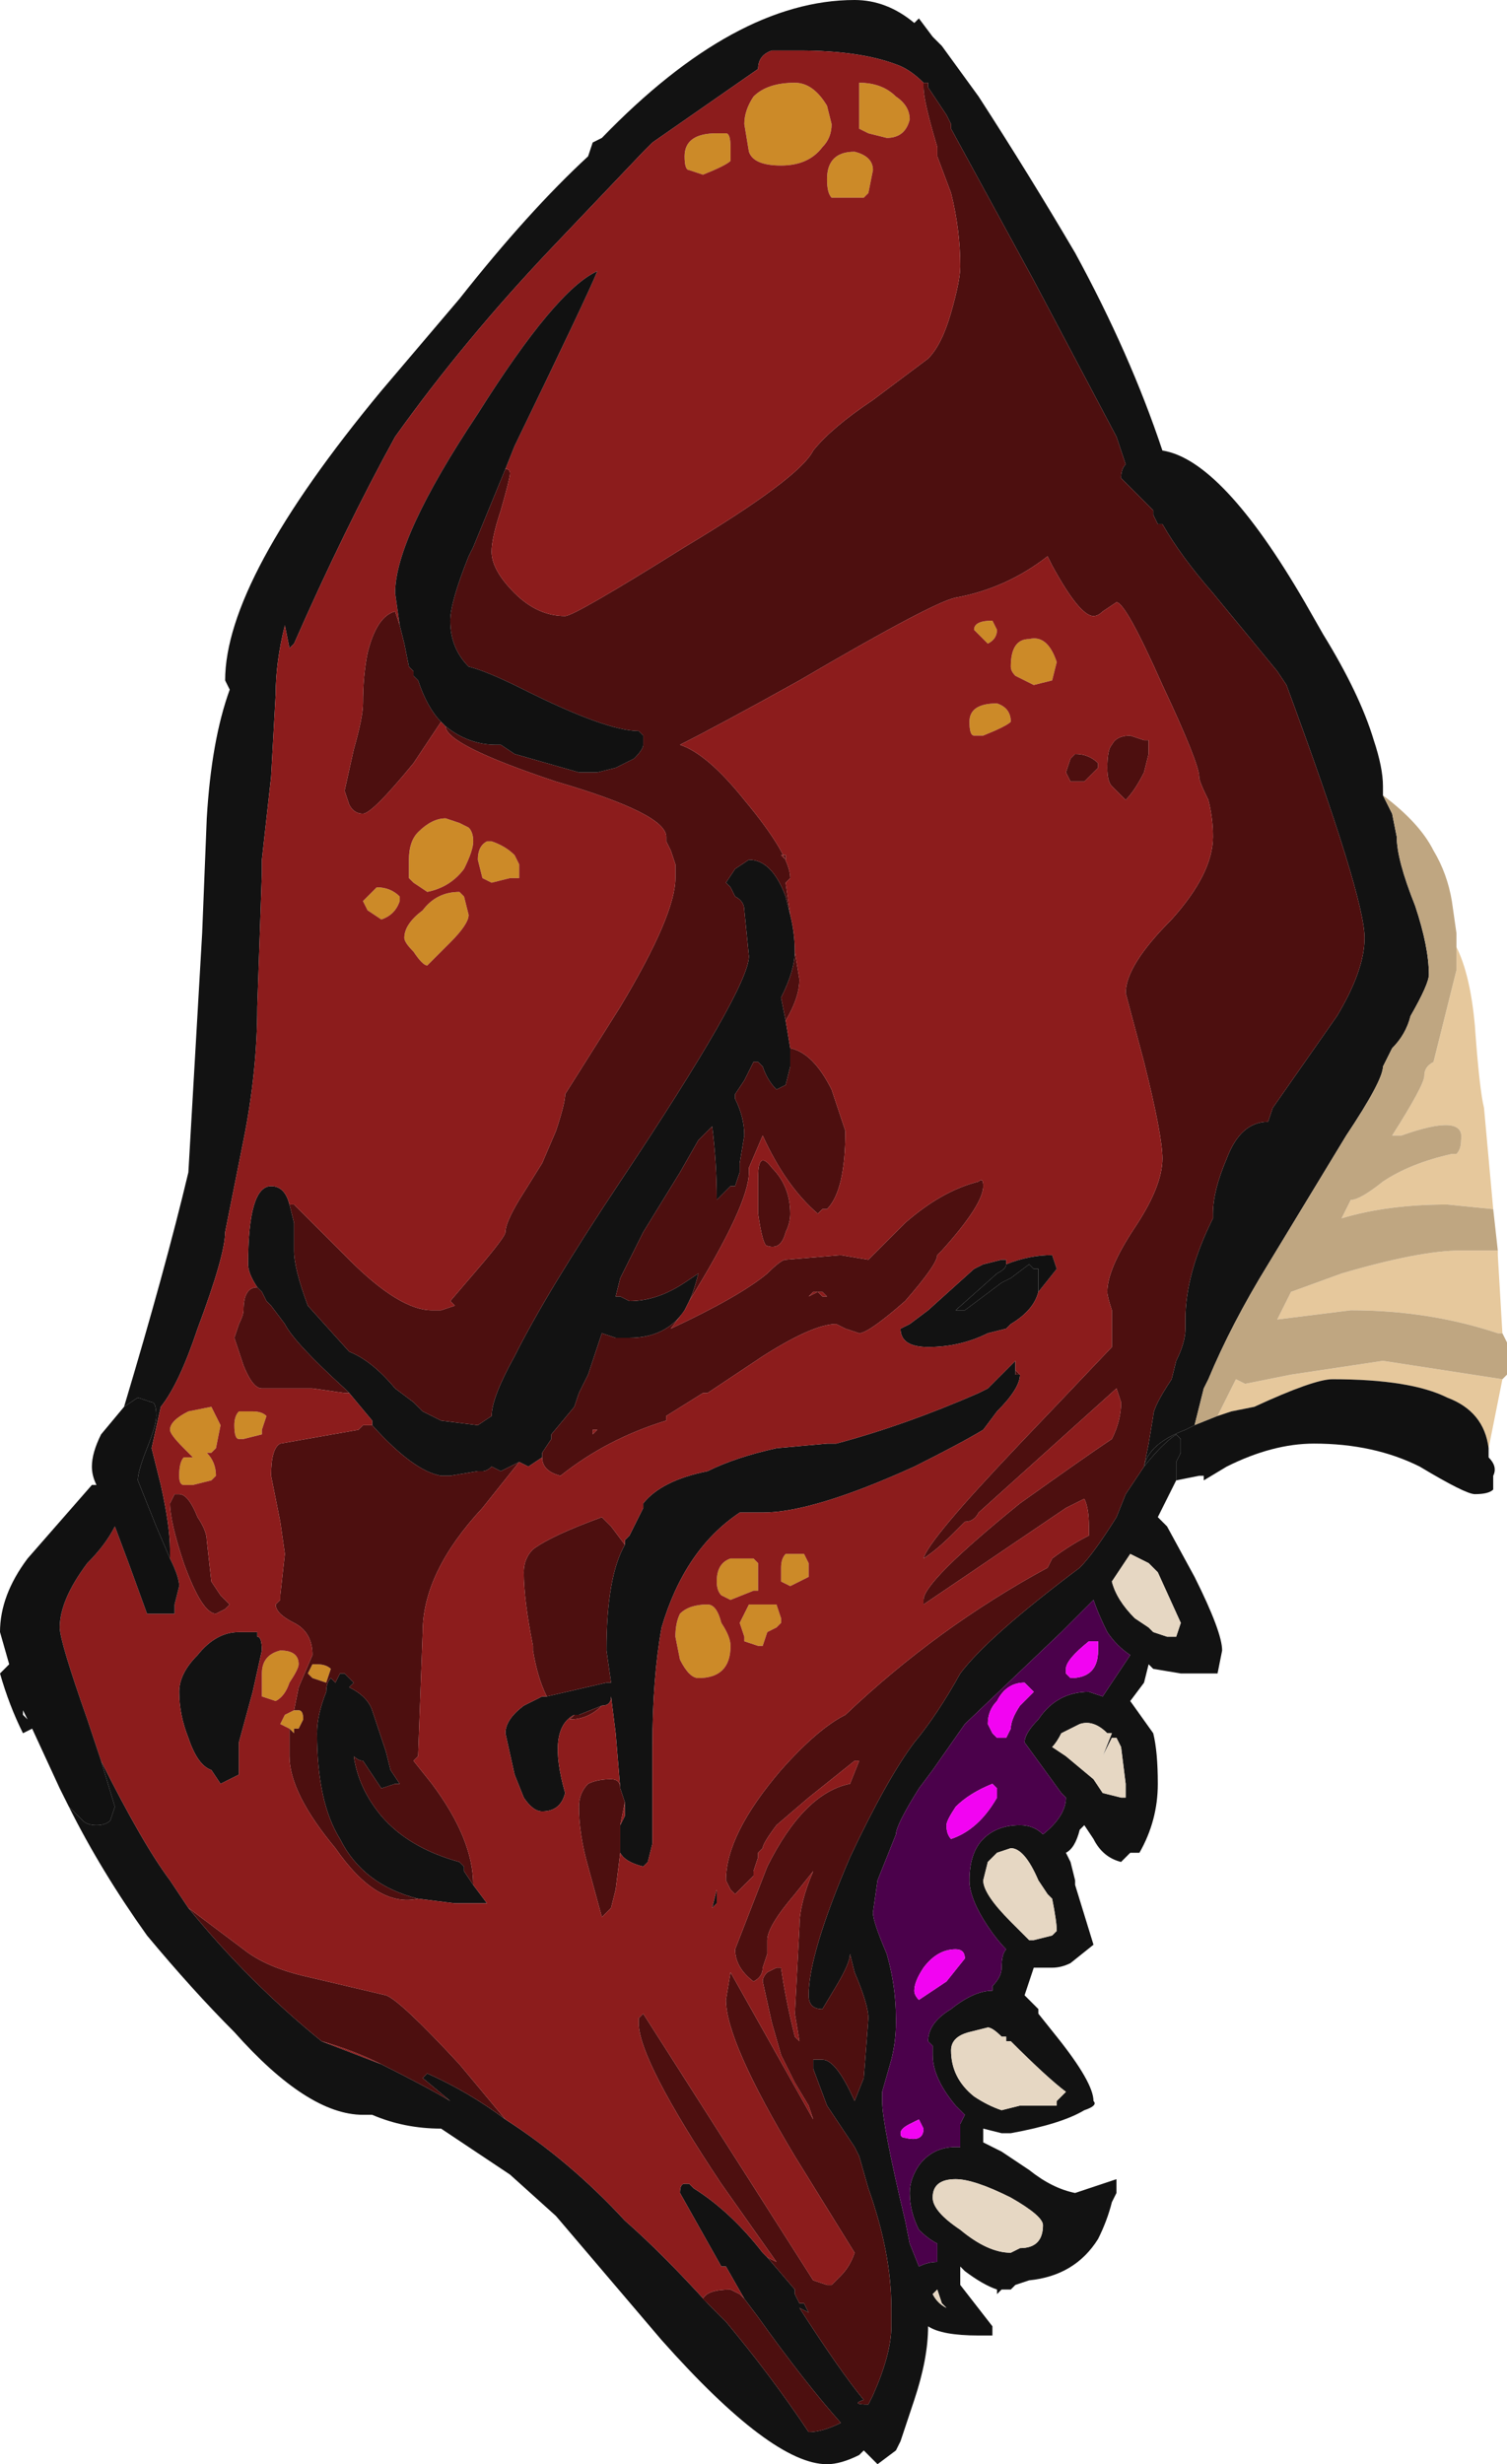 <?xml version="1.0" encoding="UTF-8" standalone="no"?>
<svg xmlns:ffdec="https://www.free-decompiler.com/flash" xmlns:xlink="http://www.w3.org/1999/xlink" ffdec:objectType="shape" height="26.8px" width="16.4px" xmlns="http://www.w3.org/2000/svg">
  <g transform="matrix(1.0, 0.0, 0.0, 1.0, 9.65, 26.25)">
    <path d="M-8.3 -10.95 Q-7.85 -12.45 -7.6 -13.5 L-7.45 -16.1 -7.4 -17.35 Q-7.35 -18.2 -7.15 -18.75 L-7.2 -18.85 Q-7.2 -19.95 -5.5 -22.0 L-4.65 -23.0 Q-3.9 -23.95 -3.25 -24.55 L-3.2 -24.7 -3.1 -24.75 Q-1.65 -26.25 -0.35 -26.25 0.0 -26.25 0.3 -26.0 L0.35 -26.05 0.5 -25.85 0.6 -25.75 1.0 -25.2 Q1.55 -24.35 2.05 -23.5 2.65 -22.4 3.0 -21.35 3.65 -21.25 4.55 -19.7 L4.75 -19.35 Q5.15 -18.7 5.3 -18.2 5.4 -17.9 5.4 -17.7 L5.4 -17.6 5.5 -17.4 5.55 -17.15 Q5.55 -16.9 5.75 -16.4 5.9 -15.95 5.9 -15.65 5.9 -15.55 5.7 -15.2 5.65 -15.0 5.5 -14.85 L5.4 -14.65 Q5.4 -14.5 5.0 -13.9 L4.15 -12.5 Q3.75 -11.85 3.5 -11.25 L3.45 -11.15 3.35 -10.75 3.25 -10.7 Q2.85 -10.55 2.8 -10.3 3.0 -10.55 3.15 -10.65 L3.2 -10.6 3.2 -10.45 3.15 -10.35 3.15 -10.15 2.95 -9.75 3.05 -9.65 3.35 -9.1 Q3.65 -8.5 3.65 -8.3 L3.6 -8.05 3.2 -8.05 2.9 -8.1 2.85 -8.15 2.8 -7.95 2.65 -7.75 2.9 -7.4 Q2.95 -7.2 2.95 -6.85 2.95 -6.45 2.75 -6.1 L2.65 -6.1 2.55 -6.0 Q2.35 -6.05 2.25 -6.25 L2.15 -6.4 2.1 -6.35 Q2.05 -6.15 1.95 -6.1 L2.0 -6.0 2.05 -5.8 2.05 -5.75 2.25 -5.1 2.0 -4.9 Q1.9 -4.85 1.8 -4.85 L1.6 -4.85 1.5 -4.55 1.65 -4.4 1.65 -4.35 1.85 -4.1 Q2.25 -3.6 2.25 -3.4 2.3 -3.35 2.15 -3.3 1.9 -3.15 1.35 -3.05 L1.25 -3.05 1.05 -3.1 1.05 -2.95 1.25 -2.85 1.55 -2.65 Q1.8 -2.45 2.05 -2.4 L2.5 -2.55 2.5 -2.4 2.45 -2.3 Q2.4 -2.1 2.3 -1.9 2.05 -1.5 1.55 -1.45 L1.4 -1.4 1.35 -1.35 1.25 -1.35 1.2 -1.3 1.2 -1.35 Q1.05 -1.4 0.85 -1.55 L0.8 -1.6 0.8 -1.4 1.15 -0.95 1.15 -0.85 1.0 -0.85 Q0.6 -0.85 0.45 -0.95 0.45 -0.6 0.3 -0.15 L0.15 0.3 0.1 0.4 -0.1 0.55 -0.25 0.4 -0.3 0.45 Q-0.5 0.55 -0.65 0.55 -1.25 0.55 -2.45 -0.8 L-3.6 -2.15 -4.1 -2.6 -4.85 -3.1 Q-5.25 -3.1 -5.6 -3.25 L-5.7 -3.25 Q-6.3 -3.25 -7.1 -4.15 -7.55 -4.6 -8.05 -5.2 -8.55 -5.9 -8.9 -6.6 L-8.75 -6.45 Q-8.7 -6.4 -8.6 -6.4 -8.5 -6.4 -8.45 -6.45 L-8.4 -6.6 -8.55 -7.1 Q-8.1 -6.2 -7.8 -5.8 L-7.6 -5.5 Q-6.95 -4.7 -6.15 -4.05 L-5.5 -3.8 Q-5.0 -3.55 -4.75 -3.4 L-5.05 -3.65 -5.0 -3.7 Q-4.55 -3.5 -4.15 -3.2 -3.45 -2.75 -2.85 -2.1 -2.45 -1.75 -1.95 -1.2 L-1.75 -1.0 Q-1.25 -0.4 -0.85 0.2 -0.7 0.2 -0.5 0.1 -0.9 -0.35 -1.4 -1.05 L-1.55 -1.25 -1.75 -1.6 -1.8 -1.6 -2.25 -2.4 Q-2.25 -2.5 -2.2 -2.5 L-2.15 -2.5 -2.1 -2.45 Q-1.7 -2.2 -1.35 -1.75 L-1.3 -1.7 -1.0 -1.35 -1.0 -1.3 -0.95 -1.2 -0.9 -1.2 -0.85 -1.1 -0.95 -1.15 Q-0.5 -0.45 -0.25 -0.15 -0.4 -0.1 -0.2 -0.1 L-0.15 -0.2 Q0.05 -0.65 0.05 -0.95 L0.05 -1.15 Q0.05 -1.75 -0.2 -2.45 L-0.3 -2.8 -0.35 -2.9 -0.65 -3.35 -0.8 -3.75 -0.8 -3.85 -0.7 -3.85 Q-0.55 -3.85 -0.35 -3.4 L-0.25 -3.65 -0.2 -4.3 Q-0.2 -4.45 -0.35 -4.8 L-0.4 -5.0 Q-0.4 -4.9 -0.55 -4.65 L-0.7 -4.4 Q-0.85 -4.4 -0.85 -4.55 -0.85 -5.0 -0.4 -6.05 0.0 -6.9 0.3 -7.3 0.55 -7.6 0.8 -8.05 1.1 -8.45 2.1 -9.2 2.25 -9.35 2.5 -9.75 L2.6 -10.0 2.8 -10.3 2.85 -10.55 2.9 -10.85 Q2.9 -10.95 3.1 -11.25 L3.15 -11.45 Q3.25 -11.65 3.25 -11.8 L3.25 -11.9 Q3.25 -12.4 3.55 -13.0 L3.55 -13.05 Q3.55 -13.3 3.7 -13.65 3.85 -14.05 4.15 -14.05 L4.2 -14.2 4.9 -15.2 Q5.2 -15.7 5.2 -16.05 5.2 -16.5 4.35 -18.8 L4.25 -18.95 3.55 -19.8 Q3.2 -20.2 3.0 -20.55 L2.95 -20.55 2.9 -20.65 2.9 -20.7 2.55 -21.05 Q2.55 -21.15 2.6 -21.2 2.55 -21.35 2.5 -21.5 L1.6 -23.2 0.7 -24.85 0.7 -24.9 0.65 -25.0 0.45 -25.3 0.45 -25.35 0.4 -25.35 Q0.25 -25.5 0.1 -25.55 -0.3 -25.7 -0.95 -25.7 L-1.25 -25.7 Q-1.4 -25.65 -1.4 -25.5 L-2.55 -24.7 -2.65 -24.6 -3.65 -23.55 Q-4.6 -22.55 -5.35 -21.5 -5.9 -20.5 -6.45 -19.25 L-6.5 -19.2 -6.55 -19.45 Q-6.65 -19.05 -6.65 -18.7 L-6.7 -17.8 -6.8 -16.9 -6.8 -16.75 -6.85 -15.3 Q-6.85 -14.6 -7.0 -13.85 L-7.2 -12.85 Q-7.2 -12.6 -7.5 -11.8 -7.7 -11.2 -7.9 -10.95 L-8.0 -10.5 -7.9 -10.1 Q-7.8 -9.65 -7.8 -9.4 L-7.8 -9.3 -7.95 -9.65 -8.15 -10.15 Q-8.15 -10.25 -8.05 -10.5 -7.95 -10.75 -7.95 -10.85 -7.95 -11.0 -8.0 -11.0 L-8.15 -11.05 -8.3 -10.95 M-6.5 -13.15 L-6.45 -12.95 -6.45 -12.65 Q-6.45 -12.45 -6.3 -12.05 L-5.85 -11.55 Q-5.6 -11.45 -5.35 -11.15 L-5.15 -11.0 -5.05 -10.9 -4.85 -10.8 -4.45 -10.75 -4.3 -10.85 Q-4.3 -11.05 -4.05 -11.5 -3.7 -12.2 -2.9 -13.4 -1.5 -15.5 -1.5 -15.85 L-1.55 -16.35 Q-1.55 -16.45 -1.65 -16.5 L-1.7 -16.6 -1.75 -16.65 -1.65 -16.8 -1.5 -16.9 Q-1.25 -16.9 -1.1 -16.5 L-1.05 -16.3 Q-1.0 -16.1 -1.0 -15.9 -1.0 -15.7 -1.15 -15.4 L-1.1 -15.15 -1.05 -14.85 -1.05 -14.65 -1.1 -14.45 -1.2 -14.4 Q-1.3 -14.5 -1.35 -14.65 L-1.4 -14.7 -1.45 -14.7 -1.55 -14.5 -1.65 -14.35 -1.65 -14.3 Q-1.55 -14.1 -1.55 -13.9 L-1.6 -13.6 -1.6 -13.5 -1.65 -13.35 -1.7 -13.35 -1.75 -13.3 Q-1.8 -13.25 -1.85 -13.2 -1.85 -13.6 -1.9 -14.0 L-2.05 -13.85 -2.25 -13.5 -2.65 -12.85 -2.9 -12.35 -2.95 -12.15 -2.9 -12.15 -2.8 -12.1 Q-2.5 -12.1 -2.2 -12.3 L-2.05 -12.4 Q-2.1 -12.2 -2.15 -12.1 L-2.2 -12.0 Q-2.4 -11.7 -2.8 -11.7 L-2.95 -11.7 -3.1 -11.75 -3.25 -11.3 -3.35 -11.1 -3.4 -10.95 -3.65 -10.65 -3.65 -10.6 -3.75 -10.45 -3.75 -10.4 -3.9 -10.3 -4.0 -10.35 -4.2 -10.25 -4.3 -10.3 Q-4.35 -10.25 -4.4 -10.25 L-4.45 -10.25 -4.75 -10.2 -4.85 -10.2 Q-5.15 -10.25 -5.6 -10.75 L-5.6 -10.8 -5.85 -11.1 -5.9 -11.15 Q-6.45 -11.65 -6.55 -11.85 L-6.7 -12.05 -6.75 -12.1 -6.8 -12.2 -6.85 -12.25 Q-6.95 -12.4 -6.95 -12.5 -6.95 -13.35 -6.7 -13.35 -6.55 -13.35 -6.5 -13.15 M1.3 -12.5 Q1.3 -12.45 1.2 -12.4 L0.75 -12.0 0.85 -12.0 1.25 -12.3 1.35 -12.35 1.55 -12.5 1.6 -12.45 1.65 -12.45 1.65 -12.2 Q1.6 -12.0 1.35 -11.85 L1.3 -11.8 1.1 -11.75 Q0.8 -11.6 0.45 -11.6 0.15 -11.6 0.15 -11.8 L0.25 -11.85 0.45 -12.0 0.95 -12.45 1.05 -12.5 1.25 -12.55 1.3 -12.55 1.3 -12.5 M-4.5 -5.75 L-4.35 -5.55 -4.7 -5.55 -5.1 -5.6 Q-5.7 -5.75 -5.95 -6.25 -6.2 -6.65 -6.2 -7.4 -6.2 -7.6 -6.1 -7.85 -6.1 -7.95 -6.05 -8.0 L-6.0 -7.95 -5.95 -8.05 -5.9 -8.05 -5.8 -7.95 -5.85 -7.9 Q-5.65 -7.8 -5.6 -7.65 L-5.45 -7.2 -5.4 -7.0 -5.3 -6.85 -5.35 -6.85 -5.5 -6.8 -5.7 -7.1 Q-5.75 -7.1 -5.8 -7.15 -5.75 -6.8 -5.5 -6.5 -5.2 -6.15 -4.65 -6.0 L-4.6 -5.95 -4.6 -5.9 -4.5 -5.75 M1.4 -11.45 L1.4 -11.35 1.4 -11.3 1.45 -11.3 Q1.45 -11.15 1.2 -10.9 L1.05 -10.7 Q0.8 -10.55 0.3 -10.3 -0.8 -9.8 -1.35 -9.8 L-1.6 -9.8 Q-2.2 -9.4 -2.45 -8.55 -2.55 -8.0 -2.55 -7.25 L-2.55 -6.2 -2.6 -6.0 -2.65 -5.95 Q-2.85 -6.0 -2.9 -6.1 L-2.9 -6.4 -2.85 -6.5 -2.85 -6.65 -2.9 -6.8 -2.95 -7.4 -3.0 -7.8 Q-3.0 -7.7 -3.1 -7.7 L-3.35 -7.6 -3.4 -7.6 Q-3.7 -7.45 -3.5 -6.75 -3.55 -6.55 -3.75 -6.55 -3.85 -6.55 -3.95 -6.7 L-4.05 -6.95 -4.15 -7.4 Q-4.15 -7.55 -3.95 -7.7 L-3.75 -7.8 -3.7 -7.8 -3.05 -7.95 -3.0 -7.95 -3.05 -8.3 Q-3.05 -9.1 -2.85 -9.45 L-2.85 -9.5 -2.8 -9.55 -2.65 -9.85 -2.65 -9.9 Q-2.45 -10.15 -1.95 -10.25 -1.65 -10.4 -1.2 -10.5 L-0.65 -10.55 -0.55 -10.55 Q0.2 -10.75 1.0 -11.1 L1.1 -11.15 1.4 -11.45 M2.45 -9.05 Q2.5 -8.85 2.7 -8.65 L2.85 -8.55 2.9 -8.5 3.05 -8.45 3.15 -8.45 3.2 -8.6 2.95 -9.15 2.85 -9.25 2.65 -9.35 2.45 -9.05 M2.65 -8.25 Q2.5 -8.35 2.4 -8.5 2.3 -8.7 2.25 -8.85 L1.9 -8.5 0.85 -7.5 0.5 -7.0 0.35 -6.8 Q0.1 -6.4 0.1 -6.3 L-0.1 -5.8 -0.15 -5.45 Q-0.15 -5.35 0.0 -5.0 0.1 -4.65 0.1 -4.3 L0.1 -4.25 Q0.1 -4.05 0.05 -3.85 L-0.05 -3.5 -0.05 -3.4 Q-0.05 -3.15 0.2 -2.1 L0.25 -1.85 0.35 -1.6 Q0.45 -1.65 0.55 -1.65 L0.55 -1.85 Q0.45 -1.9 0.35 -2.0 0.25 -2.2 0.25 -2.4 0.25 -2.55 0.35 -2.7 0.5 -2.9 0.75 -2.9 L0.8 -2.9 0.8 -3.15 0.85 -3.25 0.75 -3.35 Q0.5 -3.65 0.5 -3.9 L0.5 -4.0 0.45 -4.05 Q0.45 -4.25 0.7 -4.4 0.95 -4.6 1.15 -4.6 L1.15 -4.65 Q1.25 -4.75 1.25 -4.85 1.25 -5.0 1.3 -5.05 1.2 -5.15 1.1 -5.3 0.9 -5.6 0.9 -5.8 0.9 -6.1 1.05 -6.25 1.2 -6.4 1.45 -6.4 1.6 -6.4 1.7 -6.3 1.95 -6.5 1.95 -6.7 L1.9 -6.75 1.5 -7.3 Q1.5 -7.4 1.65 -7.55 1.85 -7.85 2.2 -7.85 L2.35 -7.8 2.65 -8.25 M1.95 -7.15 L2.25 -6.9 2.35 -6.75 2.55 -6.7 2.6 -6.7 2.6 -6.85 2.55 -7.25 2.5 -7.35 2.45 -7.35 2.35 -7.15 2.45 -7.4 2.4 -7.4 Q2.25 -7.55 2.1 -7.5 L1.9 -7.4 Q1.85 -7.3 1.8 -7.25 L1.95 -7.15 M1.75 -5.65 L1.65 -5.8 Q1.5 -6.15 1.35 -6.15 L1.2 -6.1 1.1 -6.0 1.05 -5.8 Q1.05 -5.65 1.35 -5.35 L1.55 -5.15 1.6 -5.15 1.8 -5.2 1.85 -5.25 Q1.85 -5.35 1.8 -5.6 L1.75 -5.65 M1.1 -4.2 L0.9 -4.15 Q0.7 -4.1 0.7 -3.95 0.7 -3.65 0.95 -3.45 1.1 -3.35 1.25 -3.3 L1.45 -3.35 1.85 -3.35 1.85 -3.4 1.95 -3.5 Q1.75 -3.65 1.35 -4.05 L1.3 -4.05 1.3 -4.1 1.25 -4.1 Q1.15 -4.2 1.1 -4.2 M1.45 -1.8 Q1.7 -1.8 1.7 -2.05 1.7 -2.15 1.35 -2.35 0.95 -2.55 0.75 -2.55 0.5 -2.55 0.5 -2.35 0.5 -2.2 0.8 -2.0 1.1 -1.75 1.35 -1.75 L1.45 -1.8 M0.8 -2.7 L0.8 -2.7 M1.15 -1.05 L1.15 -1.05 M0.55 -1.35 L0.5 -1.3 Q0.55 -1.2 0.65 -1.15 L0.6 -1.2 0.55 -1.35 M-7.7 -7.85 Q-7.7 -8.05 -7.5 -8.25 -7.3 -8.5 -7.05 -8.5 L-6.85 -8.5 -6.85 -8.45 Q-6.8 -8.45 -6.8 -8.3 L-6.9 -7.85 -7.05 -7.3 Q-7.05 -7.2 -7.05 -7.1 L-7.05 -6.95 -7.25 -6.85 -7.35 -7.0 Q-7.5 -7.05 -7.6 -7.35 -7.7 -7.6 -7.7 -7.85 M-1.9 -5.5 L-1.85 -5.7 -1.85 -5.55 -1.9 -5.5" fill="#121212" fill-rule="evenodd" stroke="none"/>
    <path d="M0.0 -24.75 L-0.2 -24.8 -0.3 -24.85 -0.3 -25.35 Q-0.05 -25.35 0.1 -25.2 0.25 -25.1 0.25 -24.95 0.2 -24.75 0.0 -24.75 M1.35 -18.4 Q1.3 -18.35 1.05 -18.25 L0.95 -18.25 Q0.9 -18.25 0.9 -18.4 0.9 -18.6 1.2 -18.6 1.35 -18.55 1.35 -18.4 M1.1 -19.25 Q1.0 -19.35 0.95 -19.4 0.95 -19.5 1.15 -19.5 L1.2 -19.4 Q1.2 -19.3 1.1 -19.25 M1.35 -19.0 Q1.35 -19.3 1.55 -19.3 1.75 -19.35 1.85 -19.05 L1.8 -18.85 1.6 -18.8 1.4 -18.9 Q1.35 -18.95 1.35 -19.0 M-6.5 -7.45 L-6.6 -7.5 -6.55 -7.6 -6.45 -7.65 -6.4 -7.65 Q-6.35 -7.65 -6.35 -7.55 L-6.4 -7.45 -6.45 -7.45 -6.45 -7.4 -6.5 -7.45 M-1.75 -24.8 Q-1.7 -24.8 -1.7 -24.65 L-1.7 -24.5 Q-1.75 -24.45 -2.0 -24.35 L-2.15 -24.4 Q-2.2 -24.4 -2.2 -24.55 -2.2 -24.8 -1.85 -24.8 L-1.75 -24.8 M-1.0 -25.35 Q-0.8 -25.35 -0.65 -25.1 L-0.6 -24.9 Q-0.6 -24.75 -0.7 -24.65 -0.85 -24.45 -1.15 -24.45 -1.45 -24.45 -1.5 -24.6 L-1.55 -24.9 Q-1.55 -25.05 -1.45 -25.2 -1.3 -25.35 -1.0 -25.35 M-0.15 -24.4 L-0.2 -24.15 -0.25 -24.1 -0.6 -24.1 Q-0.65 -24.15 -0.65 -24.3 -0.65 -24.6 -0.35 -24.6 -0.15 -24.55 -0.15 -24.4 M-4.0 -16.85 L-4.0 -16.7 -4.1 -16.7 -4.3 -16.65 -4.4 -16.7 -4.45 -16.9 Q-4.45 -17.05 -4.35 -17.1 L-4.3 -17.1 Q-4.15 -17.05 -4.05 -16.95 L-4.0 -16.85 M-4.55 -17.25 Q-4.5 -17.2 -4.5 -17.1 -4.5 -17.0 -4.6 -16.8 -4.75 -16.6 -5.0 -16.55 L-5.15 -16.65 -5.2 -16.7 -5.2 -16.9 Q-5.2 -17.1 -5.1 -17.2 -4.95 -17.35 -4.8 -17.35 L-4.65 -17.3 -4.55 -17.25 M-5.3 -16.45 Q-5.35 -16.3 -5.5 -16.25 L-5.65 -16.35 -5.7 -16.45 -5.55 -16.6 Q-5.4 -16.6 -5.3 -16.5 L-5.3 -16.45 M-5.05 -16.35 Q-4.9 -16.55 -4.65 -16.55 L-4.6 -16.5 -4.55 -16.3 Q-4.55 -16.2 -4.75 -16.0 L-5.0 -15.75 Q-5.05 -15.75 -5.15 -15.9 -5.25 -16.0 -5.25 -16.05 -5.25 -16.2 -5.05 -16.35 M-1.15 -9.2 Q-1.15 -9.3 -1.1 -9.35 L-0.9 -9.35 -0.85 -9.25 Q-0.85 -9.15 -0.85 -9.1 L-1.05 -9.0 -1.15 -9.05 -1.15 -9.2 M-1.4 -8.95 L-1.45 -8.95 -1.7 -8.85 -1.8 -8.9 Q-1.85 -8.95 -1.85 -9.05 -1.85 -9.25 -1.7 -9.3 L-1.45 -9.3 -1.4 -9.25 -1.4 -9.1 Q-1.4 -9.0 -1.4 -8.95 M-1.6 -8.6 L-1.5 -8.8 Q-1.45 -8.8 -1.2 -8.8 L-1.15 -8.65 -1.15 -8.6 -1.2 -8.55 -1.3 -8.5 -1.35 -8.35 -1.4 -8.35 -1.55 -8.4 -1.55 -8.45 -1.6 -8.6 M-1.8 -8.6 Q-1.7 -8.45 -1.7 -8.35 -1.7 -8.0 -2.05 -8.0 -2.15 -8.0 -2.25 -8.2 L-2.3 -8.45 Q-2.3 -8.6 -2.25 -8.7 -2.15 -8.8 -1.95 -8.8 -1.85 -8.8 -1.8 -8.6 M-7.6 -10.9 L-7.35 -10.95 -7.25 -10.75 -7.3 -10.5 -7.35 -10.45 -7.4 -10.45 Q-7.3 -10.35 -7.3 -10.2 L-7.35 -10.15 -7.55 -10.1 -7.65 -10.1 Q-7.7 -10.1 -7.7 -10.2 -7.7 -10.35 -7.65 -10.4 L-7.55 -10.4 -7.65 -10.5 Q-7.8 -10.65 -7.8 -10.7 -7.8 -10.8 -7.6 -10.9 M-6.8 -10.7 L-6.8 -10.65 -7.0 -10.6 -7.05 -10.6 Q-7.1 -10.6 -7.1 -10.75 -7.1 -10.85 -7.05 -10.9 L-6.9 -10.9 Q-6.8 -10.9 -6.75 -10.85 L-6.8 -10.7 M-6.5 -7.95 Q-6.55 -7.8 -6.65 -7.75 L-6.8 -7.8 -6.8 -8.05 Q-6.8 -8.25 -6.6 -8.3 -6.4 -8.3 -6.4 -8.15 -6.4 -8.1 -6.5 -7.95 M-6.3 -8.05 L-6.25 -8.15 -6.2 -8.15 Q-6.1 -8.15 -6.05 -8.1 L-6.1 -7.95 -6.25 -8.0 -6.3 -8.05" fill="#cc8a28" fill-rule="evenodd" stroke="none"/>
    <path d="M0.4 -25.35 L0.45 -25.35 0.45 -25.3 0.65 -25.0 0.7 -24.9 0.7 -24.85 1.6 -23.2 2.5 -21.5 Q2.55 -21.35 2.6 -21.2 2.55 -21.15 2.55 -21.05 L2.9 -20.7 2.9 -20.65 2.95 -20.55 3.0 -20.55 Q3.2 -20.2 3.55 -19.8 L4.25 -18.95 4.35 -18.8 Q5.2 -16.5 5.2 -16.05 5.2 -15.7 4.9 -15.2 L4.2 -14.2 4.15 -14.05 Q3.85 -14.05 3.7 -13.65 3.55 -13.3 3.55 -13.05 L3.55 -13.0 Q3.25 -12.4 3.25 -11.9 L3.25 -11.8 Q3.25 -11.65 3.15 -11.45 L3.1 -11.25 Q2.9 -10.95 2.9 -10.85 L2.85 -10.55 2.8 -10.3 2.6 -10.0 2.5 -9.75 Q2.25 -9.35 2.1 -9.2 1.1 -8.45 0.8 -8.05 0.55 -7.6 0.3 -7.3 0.0 -6.9 -0.4 -6.05 -0.85 -5.0 -0.85 -4.55 -0.85 -4.4 -0.7 -4.4 L-0.55 -4.65 Q-0.4 -4.9 -0.4 -5.0 L-0.35 -4.8 Q-0.2 -4.45 -0.2 -4.3 L-0.25 -3.65 -0.35 -3.4 Q-0.55 -3.85 -0.7 -3.85 L-0.8 -3.85 -0.8 -3.75 -0.65 -3.35 -0.35 -2.9 -0.3 -2.8 -0.2 -2.45 Q0.05 -1.75 0.05 -1.15 L0.05 -0.95 Q0.05 -0.65 -0.15 -0.2 L-0.2 -0.1 Q-0.4 -0.1 -0.25 -0.15 -0.5 -0.45 -0.95 -1.15 L-0.85 -1.1 -0.9 -1.2 -0.95 -1.2 -1.0 -1.3 -1.0 -1.35 -1.3 -1.7 -1.2 -1.65 -1.8 -2.5 Q-2.7 -3.85 -2.7 -4.25 L-2.7 -4.3 -2.65 -4.35 -0.8 -1.45 -0.65 -1.4 -0.6 -1.4 -0.5 -1.5 Q-0.4 -1.6 -0.35 -1.75 L-1.0 -2.8 Q-1.75 -4.05 -1.75 -4.5 L-1.7 -4.8 -0.8 -3.2 -0.85 -3.35 -1.0 -3.6 -1.15 -3.9 -1.25 -4.25 -1.35 -4.7 Q-1.35 -4.75 -1.3 -4.8 L-1.2 -4.85 -1.15 -4.85 Q-1.1 -4.5 -1.0 -4.1 L-0.95 -4.05 -1.0 -4.35 -0.95 -5.3 Q-0.95 -5.55 -0.8 -5.9 L-1.0 -5.65 Q-1.3 -5.3 -1.3 -5.15 L-1.3 -5.0 -1.35 -4.85 Q-1.35 -4.75 -1.45 -4.7 -1.65 -4.85 -1.65 -5.05 L-1.3 -5.95 Q-0.9 -6.75 -0.4 -6.85 L-0.3 -7.1 -0.35 -7.1 -0.85 -6.7 -1.2 -6.4 Q-1.35 -6.2 -1.35 -6.15 L-1.4 -6.1 -1.4 -6.05 -1.45 -5.9 -1.45 -5.85 -1.65 -5.65 -1.7 -5.7 -1.75 -5.8 Q-1.75 -6.3 -1.15 -7.0 -0.75 -7.45 -0.45 -7.6 0.55 -8.55 1.75 -9.2 L1.8 -9.3 Q2.0 -9.45 2.2 -9.55 L2.2 -9.65 Q2.2 -9.85 2.15 -9.95 L1.95 -9.85 0.4 -8.8 Q0.4 -8.75 0.4 -8.85 0.4 -9.05 1.45 -9.9 2.15 -10.4 2.45 -10.6 2.55 -10.8 2.55 -11.0 L2.5 -11.15 1.0 -9.8 Q0.95 -9.7 0.85 -9.7 L0.7 -9.55 Q0.55 -9.4 0.4 -9.3 0.45 -9.5 1.45 -10.55 L2.45 -11.6 2.45 -12.0 Q2.4 -12.15 2.4 -12.2 2.4 -12.45 2.7 -12.9 3.0 -13.35 3.0 -13.65 3.0 -13.9 2.8 -14.7 L2.6 -15.45 Q2.6 -15.75 3.1 -16.25 3.55 -16.75 3.55 -17.15 3.55 -17.35 3.5 -17.55 3.4 -17.75 3.4 -17.8 3.4 -17.95 3.0 -18.8 2.6 -19.7 2.5 -19.7 L2.35 -19.6 Q2.3 -19.55 2.25 -19.55 2.1 -19.55 1.8 -20.1 L1.75 -20.2 Q1.3 -19.85 0.75 -19.75 0.5 -19.7 -0.95 -18.85 -1.85 -18.35 -2.25 -18.15 -1.95 -18.05 -1.55 -17.55 -1.05 -16.95 -1.05 -16.7 L-1.1 -16.65 -1.05 -16.3 -1.1 -16.5 Q-1.25 -16.9 -1.5 -16.9 L-1.65 -16.8 -1.75 -16.65 -1.7 -16.6 -1.65 -16.5 Q-1.55 -16.45 -1.55 -16.35 L-1.5 -15.85 Q-1.5 -15.5 -2.9 -13.4 -3.7 -12.2 -4.05 -11.5 -4.3 -11.05 -4.3 -10.85 L-4.45 -10.75 -4.85 -10.8 -5.05 -10.9 -5.15 -11.0 -5.35 -11.15 Q-5.6 -11.45 -5.85 -11.55 L-6.3 -12.05 Q-6.45 -12.45 -6.45 -12.65 L-6.45 -12.95 -6.5 -13.15 -6.45 -13.15 -5.85 -12.55 Q-5.3 -12.0 -4.95 -12.0 L-4.85 -12.0 -4.7 -12.05 -4.75 -12.1 -4.45 -12.45 Q-4.15 -12.8 -4.15 -12.85 -4.15 -12.95 -4.0 -13.2 L-3.75 -13.6 -3.6 -13.95 Q-3.5 -14.25 -3.5 -14.35 L-2.9 -15.3 Q-2.3 -16.3 -2.3 -16.7 L-2.3 -16.85 -2.35 -17.0 -2.4 -17.1 -2.4 -17.15 Q-2.4 -17.4 -3.6 -17.75 -4.8 -18.15 -4.8 -18.35 -4.55 -18.15 -4.25 -18.15 L-4.2 -18.15 -4.05 -18.05 -3.35 -17.85 -3.15 -17.85 -2.95 -17.9 -2.75 -18.0 Q-2.65 -18.1 -2.65 -18.15 L-2.65 -18.25 -2.7 -18.3 Q-3.05 -18.3 -3.95 -18.75 -4.35 -18.95 -4.55 -19.0 -4.75 -19.2 -4.75 -19.5 -4.75 -19.7 -4.55 -20.2 L-4.5 -20.3 -4.15 -21.15 Q-4.1 -21.15 -4.1 -21.1 -4.1 -21.05 -4.2 -20.7 -4.3 -20.4 -4.3 -20.25 -4.3 -20.05 -4.05 -19.8 -3.8 -19.55 -3.5 -19.55 -3.4 -19.55 -2.2 -20.3 -0.95 -21.05 -0.8 -21.35 -0.6 -21.6 -0.15 -21.9 L0.45 -22.35 Q0.6 -22.5 0.7 -22.85 0.8 -23.2 0.8 -23.35 0.8 -23.75 0.7 -24.15 L0.55 -24.55 0.55 -24.65 Q0.4 -25.15 0.4 -25.3 L0.4 -25.35 M-1.55 -1.25 L-1.4 -1.05 Q-0.9 -0.35 -0.5 0.1 -0.7 0.2 -0.85 0.2 -1.25 -0.4 -1.75 -1.0 L-1.95 -1.2 -2.0 -1.25 Q-1.95 -1.35 -1.7 -1.35 L-1.6 -1.3 -1.55 -1.25 M-4.15 -3.2 Q-4.55 -3.5 -5.0 -3.7 L-5.05 -3.65 -4.75 -3.4 Q-5.0 -3.55 -5.5 -3.8 -5.8 -3.95 -6.15 -4.05 -6.95 -4.7 -7.6 -5.5 L-7.0 -5.05 Q-6.75 -4.85 -6.3 -4.75 L-5.45 -4.55 Q-5.3 -4.5 -4.65 -3.8 L-4.15 -3.2 M1.95 -17.85 L2.0 -18.0 2.05 -18.05 Q2.2 -18.05 2.3 -17.95 L2.3 -17.9 2.15 -17.75 2.0 -17.75 1.95 -17.85 M2.85 -18.2 L2.85 -18.05 2.8 -17.85 Q2.7 -17.65 2.6 -17.55 L2.45 -17.7 Q2.4 -17.75 2.4 -17.9 2.4 -18.1 2.45 -18.15 2.5 -18.25 2.65 -18.25 L2.8 -18.2 2.85 -18.2 M-2.2 -12.0 L-2.35 -11.8 Q-1.6 -12.15 -1.3 -12.4 -1.15 -12.55 -1.1 -12.55 L-0.5 -12.6 -0.2 -12.55 0.2 -12.95 Q0.6 -13.3 1.0 -13.4 1.05 -13.45 1.05 -13.35 1.05 -13.15 0.6 -12.65 L0.55 -12.6 0.55 -12.6 Q0.55 -12.5 0.2 -12.1 -0.2 -11.75 -0.3 -11.75 L-0.45 -11.8 -0.55 -11.85 Q-0.8 -11.85 -1.35 -11.5 L-1.95 -11.1 -2.0 -11.1 -2.4 -10.85 -2.4 -10.8 Q-3.05 -10.6 -3.55 -10.2 -3.75 -10.25 -3.75 -10.4 L-3.75 -10.45 -3.65 -10.6 -3.65 -10.65 -3.4 -10.95 -3.35 -11.1 -3.25 -11.3 -3.1 -11.75 -2.95 -11.7 -2.8 -11.7 Q-2.4 -11.7 -2.2 -12.0 M-4.0 -10.35 L-4.4 -9.85 Q-5.05 -9.15 -5.05 -8.5 L-5.1 -7.15 -5.15 -7.1 -4.95 -6.85 Q-4.5 -6.25 -4.5 -5.75 L-4.6 -5.9 -4.6 -5.95 -4.65 -6.0 Q-5.2 -6.15 -5.5 -6.5 -5.75 -6.8 -5.8 -7.15 -5.75 -7.1 -5.7 -7.1 L-5.5 -6.8 -5.35 -6.85 -5.3 -6.85 -5.4 -7.0 -5.45 -7.2 -5.6 -7.65 Q-5.65 -7.8 -5.85 -7.9 L-5.8 -7.95 -5.9 -8.05 -5.95 -8.05 -6.0 -7.95 -6.05 -8.0 Q-6.1 -7.95 -6.1 -7.85 -6.2 -7.6 -6.2 -7.4 -6.2 -6.65 -5.95 -6.25 -5.7 -5.75 -5.1 -5.6 -5.55 -5.5 -6.0 -6.15 -6.5 -6.75 -6.5 -7.15 L-6.5 -7.45 -6.45 -7.4 -6.45 -7.45 -6.4 -7.45 -6.35 -7.55 Q-6.35 -7.65 -6.4 -7.65 L-6.45 -7.65 -6.4 -7.9 -6.25 -8.25 Q-6.25 -8.5 -6.45 -8.6 -6.65 -8.7 -6.65 -8.8 L-6.6 -8.85 -6.6 -8.9 -6.55 -9.35 -6.6 -9.7 -6.7 -10.2 Q-6.7 -10.5 -6.6 -10.55 L-5.75 -10.7 -5.7 -10.75 -5.6 -10.75 Q-5.15 -10.25 -4.85 -10.2 L-4.75 -10.2 -4.45 -10.25 -4.4 -10.25 Q-4.35 -10.25 -4.3 -10.3 L-4.2 -10.25 -4.0 -10.35 M-5.85 -11.1 L-5.9 -11.1 -6.25 -11.15 -6.8 -11.15 Q-6.9 -11.15 -7.0 -11.4 L-7.1 -11.7 -7.05 -11.85 Q-7.0 -11.95 -7.0 -12.0 -7.0 -12.25 -6.85 -12.25 L-6.8 -12.2 -6.75 -12.1 -6.7 -12.05 -6.55 -11.85 Q-6.45 -11.65 -5.9 -11.15 L-5.85 -11.1 M1.4 -11.35 L1.45 -11.3 1.4 -11.3 1.4 -11.35 M-2.9 -6.1 L-2.95 -5.7 -3.0 -5.5 -3.1 -5.4 -3.25 -5.95 Q-3.35 -6.3 -3.35 -6.6 -3.35 -6.75 -3.25 -6.85 -3.15 -6.9 -3.0 -6.9 -2.9 -6.9 -2.9 -6.8 L-2.85 -6.65 -2.9 -6.4 -2.9 -6.1 M-3.1 -7.7 Q-3.25 -7.55 -3.45 -7.55 L-3.4 -7.6 -3.35 -7.6 -3.1 -7.7 M-3.7 -7.8 Q-3.8 -8.0 -3.85 -8.3 L-3.85 -8.35 Q-3.95 -8.85 -3.95 -9.15 -3.95 -9.3 -3.85 -9.4 -3.65 -9.55 -3.1 -9.75 L-3.0 -9.65 -2.85 -9.45 Q-3.05 -9.1 -3.05 -8.3 L-3.0 -7.95 -3.05 -7.95 -3.7 -7.8 M1.1 -11.15 L1.4 -11.45 1.1 -11.15 M-5.3 -19.45 L-5.25 -19.25 -5.2 -19.0 -5.15 -18.95 -5.15 -18.9 -5.1 -18.85 Q-5.0 -18.55 -4.85 -18.4 L-5.15 -17.95 Q-5.6 -17.4 -5.7 -17.4 -5.8 -17.4 -5.85 -17.5 L-5.9 -17.65 -5.8 -18.1 Q-5.7 -18.45 -5.7 -18.6 -5.7 -18.9 -5.65 -19.15 -5.55 -19.55 -5.35 -19.6 L-5.3 -19.45 M-1.1 -16.9 L-1.15 -16.95 -1.1 -16.95 -1.1 -16.9 M-2.9 -12.15 L-2.95 -12.15 -2.9 -12.35 -2.65 -12.85 -2.25 -13.5 -2.05 -13.85 -1.9 -14.0 Q-1.85 -13.6 -1.85 -13.2 -1.8 -13.25 -1.75 -13.3 L-1.7 -13.35 -1.65 -13.35 -1.6 -13.5 -1.6 -13.6 -1.55 -13.9 Q-1.55 -14.1 -1.65 -14.3 L-1.65 -14.35 -1.55 -14.5 -1.45 -14.7 -1.4 -14.7 -1.35 -14.65 Q-1.3 -14.5 -1.2 -14.4 L-1.1 -14.45 -1.05 -14.65 -1.05 -14.85 Q-0.8 -14.8 -0.6 -14.4 L-0.45 -13.95 Q-0.45 -13.3 -0.65 -13.1 L-0.7 -13.1 -0.75 -13.05 Q-1.1 -13.35 -1.35 -13.9 L-1.5 -13.55 -1.5 -13.5 Q-1.5 -13.15 -2.15 -12.1 -2.1 -12.2 -2.05 -12.4 L-2.2 -12.3 Q-2.5 -12.1 -2.8 -12.1 L-2.9 -12.15 M-1.1 -15.15 L-1.15 -15.4 Q-1.0 -15.7 -1.0 -15.9 L-0.95 -15.6 Q-0.95 -15.4 -1.1 -15.15 M-1.25 -13.55 Q-1.05 -13.35 -1.05 -13.05 -1.05 -12.95 -1.1 -12.85 -1.15 -12.65 -1.3 -12.7 -1.35 -12.7 -1.4 -13.05 L-1.4 -13.45 Q-1.4 -13.75 -1.25 -13.55 M-0.7 -12.2 L-0.8 -12.2 -0.85 -12.15 -0.75 -12.2 -0.7 -12.15 -0.65 -12.15 -0.7 -12.2 M-3.2 -10.65 L-3.2 -10.7 -3.15 -10.7 -3.2 -10.65 M-7.75 -10.0 L-7.7 -10.0 Q-7.6 -10.0 -7.5 -9.75 -7.4 -9.6 -7.4 -9.5 L-7.35 -9.05 -7.25 -8.9 -7.15 -8.8 -7.2 -8.75 -7.3 -8.7 Q-7.45 -8.7 -7.65 -9.25 -7.8 -9.7 -7.8 -9.9 L-7.75 -10.0 M-6.3 -8.05 L-6.25 -8.0 -6.1 -7.95 -6.05 -8.1 Q-6.1 -8.15 -6.2 -8.15 L-6.25 -8.15 -6.3 -8.05" fill="#4d0f0f" fill-rule="evenodd" stroke="none"/>
    <path d="M-7.8 -9.3 L-7.8 -9.4 Q-7.8 -9.65 -7.9 -10.1 L-8.0 -10.5 -7.9 -10.95 Q-7.7 -11.2 -7.5 -11.8 -7.2 -12.6 -7.2 -12.85 L-7.0 -13.85 Q-6.85 -14.6 -6.85 -15.3 L-6.8 -16.75 -6.8 -16.9 -6.7 -17.8 -6.65 -18.7 Q-6.65 -19.05 -6.55 -19.45 L-6.5 -19.2 -6.45 -19.25 Q-5.9 -20.5 -5.35 -21.5 -4.6 -22.55 -3.65 -23.55 L-2.65 -24.6 -2.55 -24.7 -1.4 -25.5 Q-1.4 -25.65 -1.25 -25.7 L-0.95 -25.7 Q-0.3 -25.7 0.1 -25.55 0.25 -25.5 0.4 -25.35 L0.4 -25.3 Q0.4 -25.15 0.55 -24.65 L0.55 -24.55 0.7 -24.15 Q0.8 -23.75 0.8 -23.35 0.8 -23.2 0.7 -22.85 0.6 -22.5 0.45 -22.35 L-0.15 -21.9 Q-0.6 -21.6 -0.8 -21.35 -0.95 -21.05 -2.2 -20.3 -3.4 -19.55 -3.5 -19.55 -3.8 -19.55 -4.05 -19.8 -4.3 -20.05 -4.3 -20.25 -4.3 -20.4 -4.2 -20.7 -4.1 -21.05 -4.1 -21.1 -4.1 -21.15 -4.15 -21.15 L-4.05 -21.4 Q-3.25 -23.05 -3.15 -23.3 -3.6 -23.1 -4.45 -21.75 -5.35 -20.4 -5.35 -19.8 L-5.3 -19.45 -5.35 -19.6 Q-5.55 -19.55 -5.65 -19.15 -5.7 -18.9 -5.7 -18.6 -5.7 -18.45 -5.8 -18.1 L-5.9 -17.65 -5.85 -17.5 Q-5.8 -17.4 -5.7 -17.4 -5.6 -17.4 -5.15 -17.95 L-4.85 -18.4 -4.8 -18.35 Q-4.8 -18.15 -3.6 -17.75 -2.4 -17.4 -2.4 -17.15 L-2.4 -17.1 -2.35 -17.0 -2.3 -16.85 -2.3 -16.7 Q-2.3 -16.3 -2.9 -15.3 L-3.5 -14.35 Q-3.5 -14.25 -3.6 -13.95 L-3.75 -13.6 -4.0 -13.2 Q-4.15 -12.95 -4.15 -12.85 -4.15 -12.8 -4.45 -12.45 L-4.75 -12.1 -4.7 -12.05 -4.85 -12.0 -4.95 -12.0 Q-5.3 -12.0 -5.85 -12.55 L-6.45 -13.15 -6.5 -13.15 Q-6.55 -13.35 -6.7 -13.35 -6.95 -13.35 -6.95 -12.5 -6.95 -12.4 -6.85 -12.25 -7.0 -12.25 -7.0 -12.0 -7.0 -11.95 -7.05 -11.85 L-7.1 -11.7 -7.0 -11.4 Q-6.9 -11.15 -6.8 -11.15 L-6.25 -11.15 -5.9 -11.1 -5.85 -11.1 -5.6 -10.8 -5.6 -10.75 -5.7 -10.75 -5.75 -10.7 -6.6 -10.55 Q-6.7 -10.5 -6.7 -10.2 L-6.6 -9.7 -6.55 -9.35 -6.6 -8.9 -6.6 -8.85 -6.65 -8.8 Q-6.65 -8.7 -6.45 -8.6 -6.25 -8.5 -6.25 -8.25 L-6.4 -7.9 -6.45 -7.65 -6.55 -7.6 -6.6 -7.5 -6.5 -7.45 -6.5 -7.15 Q-6.5 -6.75 -6.0 -6.15 -5.55 -5.5 -5.1 -5.6 L-4.7 -5.55 -4.35 -5.55 -4.5 -5.75 Q-4.5 -6.25 -4.95 -6.85 L-5.15 -7.1 -5.1 -7.15 -5.05 -8.5 Q-5.05 -9.15 -4.4 -9.85 L-4.0 -10.35 -3.9 -10.3 -3.75 -10.4 Q-3.75 -10.25 -3.55 -10.2 -3.05 -10.6 -2.4 -10.8 L-2.4 -10.85 -2.0 -11.1 -1.95 -11.1 -1.35 -11.5 Q-0.8 -11.85 -0.55 -11.85 L-0.45 -11.8 -0.3 -11.75 Q-0.2 -11.75 0.2 -12.1 0.55 -12.5 0.55 -12.6 L0.55 -12.6 0.6 -12.65 Q1.05 -13.15 1.05 -13.35 1.05 -13.45 1.0 -13.4 0.6 -13.3 0.2 -12.95 L-0.2 -12.55 -0.5 -12.6 -1.1 -12.55 Q-1.15 -12.55 -1.3 -12.4 -1.6 -12.15 -2.35 -11.8 L-2.2 -12.0 -2.15 -12.1 Q-1.5 -13.15 -1.5 -13.5 L-1.5 -13.55 -1.35 -13.9 Q-1.1 -13.35 -0.75 -13.05 L-0.7 -13.1 -0.65 -13.1 Q-0.45 -13.3 -0.45 -13.95 L-0.6 -14.4 Q-0.8 -14.8 -1.05 -14.85 L-1.1 -15.15 Q-0.95 -15.4 -0.95 -15.6 L-1.0 -15.9 Q-1.0 -16.1 -1.05 -16.3 L-1.1 -16.65 -1.05 -16.7 Q-1.05 -16.95 -1.55 -17.55 -1.95 -18.05 -2.25 -18.15 -1.85 -18.35 -0.95 -18.85 0.5 -19.7 0.75 -19.75 1.3 -19.85 1.75 -20.2 L1.8 -20.1 Q2.1 -19.55 2.25 -19.55 2.3 -19.55 2.35 -19.6 L2.5 -19.7 Q2.6 -19.7 3.0 -18.8 3.4 -17.95 3.4 -17.8 3.4 -17.75 3.5 -17.55 3.55 -17.35 3.55 -17.15 3.55 -16.75 3.1 -16.25 2.6 -15.75 2.6 -15.45 L2.8 -14.7 Q3.0 -13.9 3.0 -13.65 3.0 -13.35 2.7 -12.9 2.4 -12.45 2.4 -12.2 2.4 -12.15 2.45 -12.0 L2.45 -11.6 1.45 -10.55 Q0.45 -9.5 0.4 -9.3 0.55 -9.4 0.7 -9.55 L0.85 -9.7 Q0.95 -9.7 1.0 -9.8 L2.5 -11.15 2.55 -11.0 Q2.55 -10.8 2.45 -10.6 2.15 -10.4 1.45 -9.9 0.4 -9.05 0.4 -8.85 0.4 -8.75 0.4 -8.8 L1.95 -9.85 2.15 -9.95 Q2.2 -9.85 2.2 -9.65 L2.2 -9.55 Q2.0 -9.45 1.8 -9.3 L1.75 -9.2 Q0.55 -8.55 -0.45 -7.6 -0.75 -7.45 -1.15 -7.0 -1.75 -6.3 -1.75 -5.8 L-1.7 -5.7 -1.65 -5.65 -1.45 -5.85 -1.45 -5.9 -1.4 -6.05 -1.4 -6.1 -1.35 -6.15 Q-1.35 -6.2 -1.2 -6.4 L-0.85 -6.7 -0.35 -7.1 -0.3 -7.1 -0.4 -6.85 Q-0.9 -6.75 -1.3 -5.95 L-1.65 -5.05 Q-1.65 -4.85 -1.45 -4.7 -1.35 -4.75 -1.35 -4.85 L-1.3 -5.0 -1.3 -5.15 Q-1.3 -5.3 -1.0 -5.65 L-0.8 -5.9 Q-0.95 -5.55 -0.95 -5.3 L-1.0 -4.35 -0.95 -4.05 -1.0 -4.1 Q-1.1 -4.5 -1.15 -4.85 L-1.2 -4.85 -1.3 -4.8 Q-1.35 -4.75 -1.35 -4.7 L-1.25 -4.25 -1.15 -3.9 -1.0 -3.6 -0.85 -3.35 -0.8 -3.2 -1.7 -4.8 -1.75 -4.5 Q-1.75 -4.05 -1.0 -2.8 L-0.35 -1.75 Q-0.4 -1.6 -0.5 -1.5 L-0.6 -1.4 -0.65 -1.4 -0.8 -1.45 -2.65 -4.35 -2.7 -4.3 -2.7 -4.25 Q-2.7 -3.85 -1.8 -2.5 L-1.2 -1.65 -1.3 -1.7 -1.35 -1.75 Q-1.7 -2.2 -2.1 -2.45 L-2.15 -2.5 -2.2 -2.5 Q-2.25 -2.5 -2.25 -2.4 L-1.8 -1.6 -1.75 -1.6 -1.55 -1.25 -1.6 -1.3 -1.7 -1.35 Q-1.95 -1.35 -2.0 -1.25 L-1.95 -1.2 Q-2.45 -1.75 -2.85 -2.1 -3.45 -2.75 -4.15 -3.2 L-4.65 -3.8 Q-5.3 -4.5 -5.45 -4.55 L-6.3 -4.75 Q-6.75 -4.85 -7.0 -5.05 L-7.6 -5.5 -7.8 -5.8 Q-8.1 -6.2 -8.55 -7.1 L-8.7 -7.55 Q-9.0 -8.4 -9.0 -8.55 -9.0 -8.85 -8.7 -9.25 -8.5 -9.45 -8.4 -9.65 L-8.25 -9.25 -8.05 -8.7 -7.75 -8.7 -7.75 -8.8 -7.7 -9.0 Q-7.7 -9.1 -7.8 -9.3 M-5.5 -3.8 L-6.15 -4.05 Q-5.8 -3.95 -5.5 -3.8 M1.35 -19.0 Q1.35 -18.95 1.4 -18.9 L1.6 -18.8 1.8 -18.85 1.85 -19.05 Q1.75 -19.35 1.55 -19.3 1.35 -19.3 1.35 -19.0 M1.1 -19.25 Q1.2 -19.3 1.2 -19.4 L1.15 -19.5 Q0.95 -19.5 0.95 -19.4 1.0 -19.35 1.1 -19.25 M1.35 -18.4 Q1.35 -18.55 1.2 -18.6 0.9 -18.6 0.9 -18.4 0.9 -18.25 0.95 -18.25 L1.05 -18.25 Q1.3 -18.35 1.35 -18.4 M0.0 -24.75 Q0.2 -24.75 0.25 -24.95 0.25 -25.1 0.1 -25.2 -0.05 -25.35 -0.3 -25.35 L-0.3 -24.85 -0.2 -24.8 0.0 -24.75 M2.85 -18.2 L2.8 -18.2 2.65 -18.25 Q2.5 -18.25 2.45 -18.15 2.4 -18.1 2.4 -17.9 2.4 -17.75 2.45 -17.7 L2.6 -17.55 Q2.7 -17.65 2.8 -17.85 L2.85 -18.05 2.85 -18.2 M1.95 -17.85 L2.0 -17.75 2.15 -17.75 2.3 -17.9 2.3 -17.95 Q2.2 -18.05 2.05 -18.05 L2.0 -18.0 1.95 -17.85 M1.65 -12.2 L1.85 -12.45 1.8 -12.6 Q1.55 -12.6 1.3 -12.5 L1.3 -12.55 1.25 -12.55 1.05 -12.5 0.95 -12.45 0.45 -12.0 0.25 -11.85 0.15 -11.8 Q0.15 -11.6 0.45 -11.6 0.8 -11.6 1.1 -11.75 L1.3 -11.8 1.35 -11.85 Q1.6 -12.0 1.65 -12.2 M1.35 -12.35 L1.35 -12.35 M1.4 -11.35 L1.4 -11.45 1.1 -11.15 1.0 -11.1 Q0.2 -10.75 -0.55 -10.55 L-0.65 -10.55 -1.2 -10.5 Q-1.65 -10.4 -1.95 -10.25 -2.45 -10.15 -2.65 -9.9 L-2.65 -9.85 -2.8 -9.55 -2.85 -9.5 -2.85 -9.45 -3.0 -9.65 -3.1 -9.75 Q-3.65 -9.55 -3.85 -9.4 -3.95 -9.3 -3.95 -9.15 -3.95 -8.85 -3.85 -8.35 L-3.85 -8.3 Q-3.8 -8.0 -3.7 -7.8 L-3.75 -7.8 -3.95 -7.7 Q-4.15 -7.55 -4.15 -7.4 L-4.05 -6.95 -3.95 -6.7 Q-3.85 -6.55 -3.75 -6.55 -3.55 -6.55 -3.5 -6.75 -3.7 -7.45 -3.4 -7.6 L-3.45 -7.55 Q-3.25 -7.55 -3.1 -7.7 -3.0 -7.7 -3.0 -7.8 L-2.95 -7.4 -2.9 -6.8 Q-2.9 -6.9 -3.0 -6.9 -3.15 -6.9 -3.25 -6.85 -3.35 -6.75 -3.35 -6.6 -3.35 -6.3 -3.25 -5.95 L-3.1 -5.4 -3.0 -5.5 -2.95 -5.7 -2.9 -6.1 Q-2.85 -6.0 -2.65 -5.95 L-2.6 -6.0 -2.55 -6.2 -2.55 -7.25 Q-2.55 -8.0 -2.45 -8.55 -2.2 -9.4 -1.6 -9.8 L-1.35 -9.8 Q-0.8 -9.8 0.3 -10.3 0.8 -10.55 1.05 -10.7 L1.2 -10.9 Q1.45 -11.15 1.45 -11.3 L1.4 -11.35 M-1.0 -25.35 Q-1.3 -25.35 -1.45 -25.2 -1.55 -25.05 -1.55 -24.9 L-1.5 -24.6 Q-1.45 -24.45 -1.15 -24.45 -0.85 -24.45 -0.7 -24.65 -0.6 -24.75 -0.6 -24.9 L-0.65 -25.1 Q-0.8 -25.35 -1.0 -25.35 M-1.75 -24.8 L-1.85 -24.8 Q-2.2 -24.8 -2.2 -24.55 -2.2 -24.4 -2.15 -24.4 L-2.0 -24.35 Q-1.75 -24.45 -1.7 -24.5 L-1.7 -24.65 Q-1.7 -24.8 -1.75 -24.8 M-0.15 -24.4 Q-0.15 -24.55 -0.35 -24.6 -0.65 -24.6 -0.65 -24.3 -0.65 -24.15 -0.6 -24.1 L-0.25 -24.1 -0.2 -24.15 -0.15 -24.4 M-5.05 -16.35 Q-5.25 -16.2 -5.25 -16.05 -5.25 -16.0 -5.15 -15.9 -5.05 -15.75 -5.0 -15.75 L-4.75 -16.0 Q-4.55 -16.2 -4.55 -16.3 L-4.6 -16.5 -4.65 -16.55 Q-4.9 -16.55 -5.05 -16.35 M-5.3 -16.45 L-5.3 -16.5 Q-5.4 -16.6 -5.55 -16.6 L-5.7 -16.45 -5.65 -16.35 -5.5 -16.25 Q-5.35 -16.3 -5.3 -16.45 M-4.55 -17.25 L-4.65 -17.3 -4.8 -17.35 Q-4.95 -17.35 -5.1 -17.2 -5.2 -17.1 -5.2 -16.9 L-5.2 -16.7 -5.15 -16.65 -5.0 -16.55 Q-4.75 -16.6 -4.6 -16.8 -4.5 -17.0 -4.5 -17.1 -4.5 -17.2 -4.55 -17.25 M-4.0 -16.85 L-4.05 -16.95 Q-4.15 -17.05 -4.3 -17.1 L-4.35 -17.1 Q-4.45 -17.05 -4.45 -16.9 L-4.4 -16.7 -4.3 -16.65 -4.1 -16.7 -4.0 -16.7 -4.0 -16.85 M-1.1 -16.9 L-1.1 -16.95 -1.15 -16.95 -1.1 -16.9 M-1.25 -13.55 Q-1.4 -13.75 -1.4 -13.45 L-1.4 -13.05 Q-1.35 -12.7 -1.3 -12.7 -1.15 -12.65 -1.1 -12.85 -1.05 -12.95 -1.05 -13.05 -1.05 -13.35 -1.25 -13.55 M-0.7 -12.2 L-0.65 -12.15 -0.7 -12.15 -0.75 -12.2 -0.85 -12.15 -0.8 -12.2 -0.7 -12.2 M-3.2 -10.65 L-3.15 -10.7 -3.2 -10.7 -3.2 -10.65 M-7.6 -10.9 Q-7.8 -10.8 -7.8 -10.7 -7.8 -10.65 -7.65 -10.5 L-7.55 -10.4 -7.65 -10.4 Q-7.7 -10.35 -7.7 -10.2 -7.7 -10.1 -7.65 -10.1 L-7.55 -10.1 -7.35 -10.15 -7.3 -10.2 Q-7.3 -10.35 -7.4 -10.45 L-7.35 -10.45 -7.3 -10.5 -7.25 -10.75 -7.35 -10.95 -7.6 -10.9 M-1.8 -8.6 Q-1.85 -8.8 -1.95 -8.8 -2.15 -8.8 -2.25 -8.7 -2.3 -8.6 -2.3 -8.45 L-2.25 -8.2 Q-2.15 -8.0 -2.05 -8.0 -1.7 -8.0 -1.7 -8.35 -1.7 -8.45 -1.8 -8.6 M-1.6 -8.6 L-1.55 -8.45 -1.55 -8.4 -1.4 -8.35 -1.35 -8.35 -1.3 -8.5 -1.2 -8.55 -1.15 -8.6 -1.15 -8.65 -1.2 -8.8 Q-1.45 -8.8 -1.5 -8.8 L-1.6 -8.6 M-1.4 -8.95 Q-1.4 -9.0 -1.4 -9.1 L-1.4 -9.25 -1.45 -9.3 -1.7 -9.3 Q-1.85 -9.25 -1.85 -9.05 -1.85 -8.95 -1.8 -8.9 L-1.7 -8.85 -1.45 -8.95 -1.4 -8.95 M-1.15 -9.2 L-1.15 -9.05 -1.05 -9.0 -0.85 -9.1 Q-0.85 -9.15 -0.85 -9.25 L-0.9 -9.35 -1.1 -9.35 Q-1.15 -9.3 -1.15 -9.2 M-6.8 -10.7 L-6.75 -10.85 Q-6.8 -10.9 -6.9 -10.9 L-7.05 -10.9 Q-7.1 -10.85 -7.1 -10.75 -7.1 -10.6 -7.05 -10.6 L-7.0 -10.6 -6.8 -10.65 -6.8 -10.7 M-7.75 -10.0 L-7.8 -9.9 Q-7.8 -9.7 -7.65 -9.25 -7.45 -8.7 -7.3 -8.7 L-7.2 -8.75 -7.15 -8.8 -7.25 -8.9 -7.35 -9.05 -7.4 -9.5 Q-7.4 -9.6 -7.5 -9.75 -7.6 -10.0 -7.7 -10.0 L-7.75 -10.0 M-7.7 -7.85 Q-7.7 -7.6 -7.6 -7.35 -7.5 -7.05 -7.35 -7.0 L-7.25 -6.85 -7.05 -6.95 -7.05 -7.1 Q-7.05 -7.2 -7.05 -7.3 L-6.9 -7.85 -6.8 -8.3 Q-6.8 -8.45 -6.85 -8.45 L-6.85 -8.5 -7.05 -8.5 Q-7.3 -8.5 -7.5 -8.25 -7.7 -8.05 -7.7 -7.85 M-6.5 -7.95 Q-6.4 -8.1 -6.4 -8.15 -6.4 -8.3 -6.6 -8.3 -6.8 -8.25 -6.8 -8.05 L-6.8 -7.8 -6.65 -7.75 Q-6.55 -7.8 -6.5 -7.95 M-2.85 -6.65 L-2.85 -6.5 -2.9 -6.4 -2.85 -6.65 M-1.9 -5.5 L-1.85 -5.55 -1.85 -5.7 -1.9 -5.5" fill="#8c1c1c" fill-rule="evenodd" stroke="none"/>
    <path d="M6.2 -16.0 L6.2 -15.95 Q6.35 -15.65 6.4 -15.1 6.45 -14.4 6.5 -14.2 L6.6 -13.1 6.1 -13.15 Q5.45 -13.15 4.95 -13.0 L5.05 -13.2 Q5.15 -13.2 5.4 -13.4 5.7 -13.6 6.15 -13.7 L6.2 -13.7 Q6.25 -13.75 6.25 -13.85 6.3 -14.15 5.6 -13.9 L5.5 -13.9 Q5.85 -14.45 5.85 -14.55 5.85 -14.65 5.95 -14.7 L6.2 -15.7 6.2 -16.0 M6.65 -12.65 L6.65 -12.6 6.7 -11.75 6.65 -11.75 Q5.9 -12.0 5.05 -12.0 L4.25 -11.9 4.4 -12.2 4.95 -12.4 Q5.8 -12.65 6.25 -12.65 L6.65 -12.65 M6.7 -11.25 L6.55 -10.5 Q6.5 -10.9 6.1 -11.05 5.7 -11.25 4.85 -11.25 4.65 -11.25 4.0 -10.95 L3.75 -10.9 3.6 -10.85 3.8 -11.25 3.9 -11.2 4.4 -11.3 5.4 -11.45 6.7 -11.25" fill="#e6c89c" fill-rule="evenodd" stroke="none"/>
    <path d="M5.4 -17.6 Q5.8 -17.3 5.95 -17.0 6.1 -16.75 6.15 -16.45 L6.2 -16.1 6.2 -16.0 6.2 -15.7 5.95 -14.7 Q5.85 -14.65 5.85 -14.55 5.85 -14.45 5.5 -13.9 L5.6 -13.9 Q6.3 -14.15 6.25 -13.85 6.25 -13.75 6.2 -13.7 L6.15 -13.7 Q5.7 -13.6 5.4 -13.4 5.15 -13.2 5.05 -13.2 L4.95 -13.0 Q5.45 -13.15 6.1 -13.15 L6.6 -13.1 6.65 -12.65 6.25 -12.65 Q5.8 -12.65 4.95 -12.4 L4.4 -12.2 4.25 -11.9 5.05 -12.0 Q5.9 -12.0 6.65 -11.75 L6.7 -11.75 6.75 -11.65 6.75 -11.3 6.7 -11.25 5.4 -11.45 4.4 -11.3 3.9 -11.2 3.8 -11.25 3.6 -10.85 3.35 -10.75 3.45 -11.15 3.5 -11.25 Q3.75 -11.85 4.15 -12.5 L5.0 -13.9 Q5.4 -14.5 5.4 -14.65 L5.5 -14.85 Q5.65 -15.0 5.7 -15.2 5.9 -15.55 5.9 -15.65 5.9 -15.95 5.75 -16.4 5.55 -16.9 5.55 -17.15 L5.5 -17.4 5.4 -17.6" fill="#bfa681" fill-rule="evenodd" stroke="none"/>
    <path d="M2.45 -9.05 L2.65 -9.35 2.85 -9.25 2.95 -9.15 3.2 -8.6 3.15 -8.45 3.05 -8.45 2.9 -8.5 2.85 -8.55 2.7 -8.65 Q2.5 -8.85 2.45 -9.05 M1.75 -5.65 L1.8 -5.6 Q1.85 -5.35 1.85 -5.25 L1.8 -5.2 1.6 -5.15 1.55 -5.15 1.35 -5.35 Q1.05 -5.65 1.05 -5.8 L1.1 -6.0 1.2 -6.1 1.35 -6.15 Q1.5 -6.15 1.65 -5.8 L1.75 -5.65 M1.95 -7.15 L1.8 -7.25 Q1.85 -7.3 1.9 -7.4 L2.1 -7.5 Q2.25 -7.55 2.4 -7.4 L2.45 -7.4 2.35 -7.15 2.45 -7.35 2.5 -7.35 2.55 -7.25 2.6 -6.85 2.6 -6.7 2.55 -6.7 2.35 -6.75 2.25 -6.9 1.95 -7.15 M1.1 -4.2 Q1.15 -4.2 1.25 -4.1 L1.3 -4.1 1.3 -4.05 1.35 -4.05 Q1.75 -3.65 1.95 -3.5 L1.85 -3.4 1.85 -3.35 1.45 -3.35 1.25 -3.3 Q1.1 -3.35 0.95 -3.45 0.7 -3.65 0.7 -3.95 0.7 -4.1 0.9 -4.15 L1.1 -4.2 M1.45 -1.8 L1.35 -1.75 Q1.1 -1.75 0.8 -2.0 0.5 -2.2 0.5 -2.35 0.5 -2.55 0.75 -2.55 0.95 -2.55 1.35 -2.35 1.7 -2.15 1.7 -2.05 1.7 -1.8 1.45 -1.8 M0.55 -1.35 L0.6 -1.2 0.65 -1.15 Q0.55 -1.2 0.5 -1.3 L0.55 -1.35" fill="#e6d7c3" fill-rule="evenodd" stroke="none"/>
    <path d="M6.55 -10.5 L6.55 -10.4 Q6.65 -10.3 6.6 -10.2 L6.6 -10.05 Q6.55 -10.0 6.4 -10.0 6.3 -10.0 5.8 -10.3 5.3 -10.55 4.65 -10.55 4.2 -10.55 3.7 -10.3 L3.45 -10.15 3.45 -10.2 3.4 -10.2 3.15 -10.15 3.15 -10.35 3.2 -10.45 3.2 -10.6 3.15 -10.65 Q3.0 -10.55 2.8 -10.3 2.85 -10.55 3.25 -10.7 L3.35 -10.75 3.6 -10.85 3.75 -10.9 4.0 -10.95 Q4.65 -11.25 4.85 -11.25 5.7 -11.25 6.1 -11.05 6.5 -10.9 6.55 -10.5 M-8.9 -6.6 L-9.0 -6.8 -9.3 -7.45 -9.4 -7.4 Q-9.55 -7.7 -9.65 -8.05 L-9.55 -8.15 -9.65 -8.5 Q-9.65 -8.9 -9.35 -9.3 L-8.65 -10.1 -8.6 -10.1 Q-8.65 -10.2 -8.65 -10.3 -8.65 -10.45 -8.55 -10.65 L-8.3 -10.95 -8.15 -11.05 -8.0 -11.0 Q-7.95 -11.0 -7.95 -10.85 -7.95 -10.75 -8.05 -10.5 -8.15 -10.25 -8.15 -10.15 L-7.95 -9.65 -7.8 -9.3 Q-7.7 -9.1 -7.7 -9.0 L-7.75 -8.8 -7.75 -8.7 -8.05 -8.7 -8.25 -9.25 -8.4 -9.65 Q-8.5 -9.45 -8.7 -9.25 -9.0 -8.85 -9.0 -8.55 -9.0 -8.4 -8.7 -7.55 L-8.55 -7.1 -8.4 -6.6 -8.45 -6.45 Q-8.5 -6.4 -8.6 -6.4 -8.7 -6.4 -8.75 -6.45 L-8.9 -6.6 M-4.15 -21.15 L-4.5 -20.3 -4.55 -20.2 Q-4.75 -19.7 -4.75 -19.5 -4.75 -19.2 -4.55 -19.0 -4.35 -18.95 -3.95 -18.75 -3.05 -18.3 -2.7 -18.3 L-2.65 -18.25 -2.65 -18.15 Q-2.65 -18.1 -2.75 -18.0 L-2.95 -17.9 -3.15 -17.85 -3.35 -17.85 -4.05 -18.05 -4.2 -18.15 -4.25 -18.15 Q-4.55 -18.15 -4.8 -18.35 L-4.85 -18.4 Q-5.0 -18.55 -5.1 -18.85 L-5.15 -18.9 -5.15 -18.95 -5.2 -19.0 -5.25 -19.25 -5.3 -19.45 -5.35 -19.8 Q-5.35 -20.4 -4.45 -21.75 -3.6 -23.1 -3.15 -23.3 -3.25 -23.05 -4.05 -21.4 L-4.15 -21.15 M1.3 -12.5 Q1.55 -12.6 1.8 -12.6 L1.85 -12.45 1.65 -12.2 1.65 -12.45 1.6 -12.45 1.55 -12.5 1.35 -12.35 1.25 -12.3 0.85 -12.0 0.75 -12.0 1.2 -12.4 Q1.3 -12.45 1.3 -12.5 M1.35 -12.35 L1.35 -12.35 M1.35 -11.85 L1.3 -11.8 1.35 -11.85 M-9.4 -7.65 L-9.4 -7.6 -9.35 -7.55 -9.4 -7.65" fill="#111111" fill-rule="evenodd" stroke="none"/>
    <path d="M1.3 -7.35 L1.35 -7.45 Q1.35 -7.55 1.45 -7.7 L1.6 -7.85 1.5 -7.95 Q1.3 -7.95 1.2 -7.75 1.1 -7.65 1.1 -7.5 L1.15 -7.4 1.2 -7.35 Q1.25 -7.35 1.3 -7.35 M2.65 -8.25 L2.35 -7.8 2.2 -7.85 Q1.85 -7.85 1.65 -7.55 1.5 -7.4 1.5 -7.3 L1.9 -6.75 1.95 -6.7 Q1.95 -6.5 1.7 -6.3 1.6 -6.4 1.45 -6.4 1.2 -6.4 1.05 -6.25 0.9 -6.1 0.9 -5.8 0.9 -5.6 1.1 -5.3 1.2 -5.15 1.3 -5.05 1.25 -5.0 1.25 -4.85 1.25 -4.75 1.15 -4.65 L1.15 -4.6 Q0.95 -4.6 0.7 -4.4 0.45 -4.25 0.45 -4.05 L0.5 -4.0 0.5 -3.9 Q0.5 -3.65 0.75 -3.35 L0.85 -3.25 0.8 -3.15 0.8 -2.9 0.75 -2.9 Q0.5 -2.9 0.35 -2.7 0.25 -2.55 0.25 -2.4 0.25 -2.2 0.35 -2.0 0.45 -1.9 0.55 -1.85 L0.55 -1.65 Q0.45 -1.65 0.35 -1.6 L0.25 -1.85 0.2 -2.1 Q-0.05 -3.15 -0.05 -3.4 L-0.05 -3.5 0.05 -3.85 Q0.1 -4.05 0.1 -4.25 L0.1 -4.3 Q0.1 -4.65 0.0 -5.0 -0.15 -5.35 -0.15 -5.45 L-0.1 -5.8 0.1 -6.3 Q0.1 -6.4 0.35 -6.8 L0.5 -7.0 0.85 -7.5 1.9 -8.5 2.25 -8.85 Q2.3 -8.7 2.4 -8.5 2.5 -8.35 2.65 -8.25 M2.3 -8.4 L2.2 -8.4 Q1.95 -8.2 1.95 -8.1 L1.95 -8.05 2.0 -8.0 Q2.3 -8.0 2.3 -8.3 L2.3 -8.4 M0.85 -4.95 Q0.85 -5.05 0.75 -5.05 0.55 -5.05 0.4 -4.85 0.3 -4.7 0.3 -4.6 0.3 -4.55 0.35 -4.5 L0.65 -4.7 0.85 -4.95 M1.2 -6.8 L1.15 -6.85 Q0.9 -6.75 0.75 -6.6 0.65 -6.45 0.65 -6.4 0.65 -6.3 0.7 -6.25 1.0 -6.35 1.2 -6.7 L1.2 -6.8 M0.35 -3.2 L0.25 -3.15 Q0.15 -3.1 0.15 -3.05 0.15 -3.0 0.2 -3.0 0.4 -2.95 0.4 -3.1 L0.35 -3.2" fill="#4b014b" fill-rule="evenodd" stroke="none"/>
    <path d="M1.3 -7.35 Q1.25 -7.35 1.2 -7.35 L1.15 -7.4 1.1 -7.5 Q1.1 -7.65 1.2 -7.75 1.3 -7.95 1.5 -7.95 L1.6 -7.85 1.45 -7.7 Q1.35 -7.55 1.35 -7.45 L1.3 -7.35 M2.3 -8.4 L2.3 -8.3 Q2.3 -8.0 2.0 -8.0 L1.95 -8.05 1.95 -8.1 Q1.95 -8.2 2.2 -8.4 L2.3 -8.4 M1.2 -6.8 L1.2 -6.7 Q1.0 -6.35 0.7 -6.25 0.65 -6.3 0.65 -6.4 0.65 -6.45 0.75 -6.6 0.9 -6.75 1.15 -6.85 L1.2 -6.8 M0.85 -4.95 L0.65 -4.7 0.35 -4.5 Q0.3 -4.55 0.3 -4.6 0.3 -4.7 0.4 -4.85 0.55 -5.05 0.75 -5.05 0.85 -5.05 0.85 -4.95 M0.35 -3.2 L0.4 -3.1 Q0.4 -2.95 0.2 -3.0 0.15 -3.0 0.15 -3.05 0.15 -3.1 0.25 -3.15 L0.35 -3.2" fill="#f204f2" fill-rule="evenodd" stroke="none"/>
  </g>
</svg>
